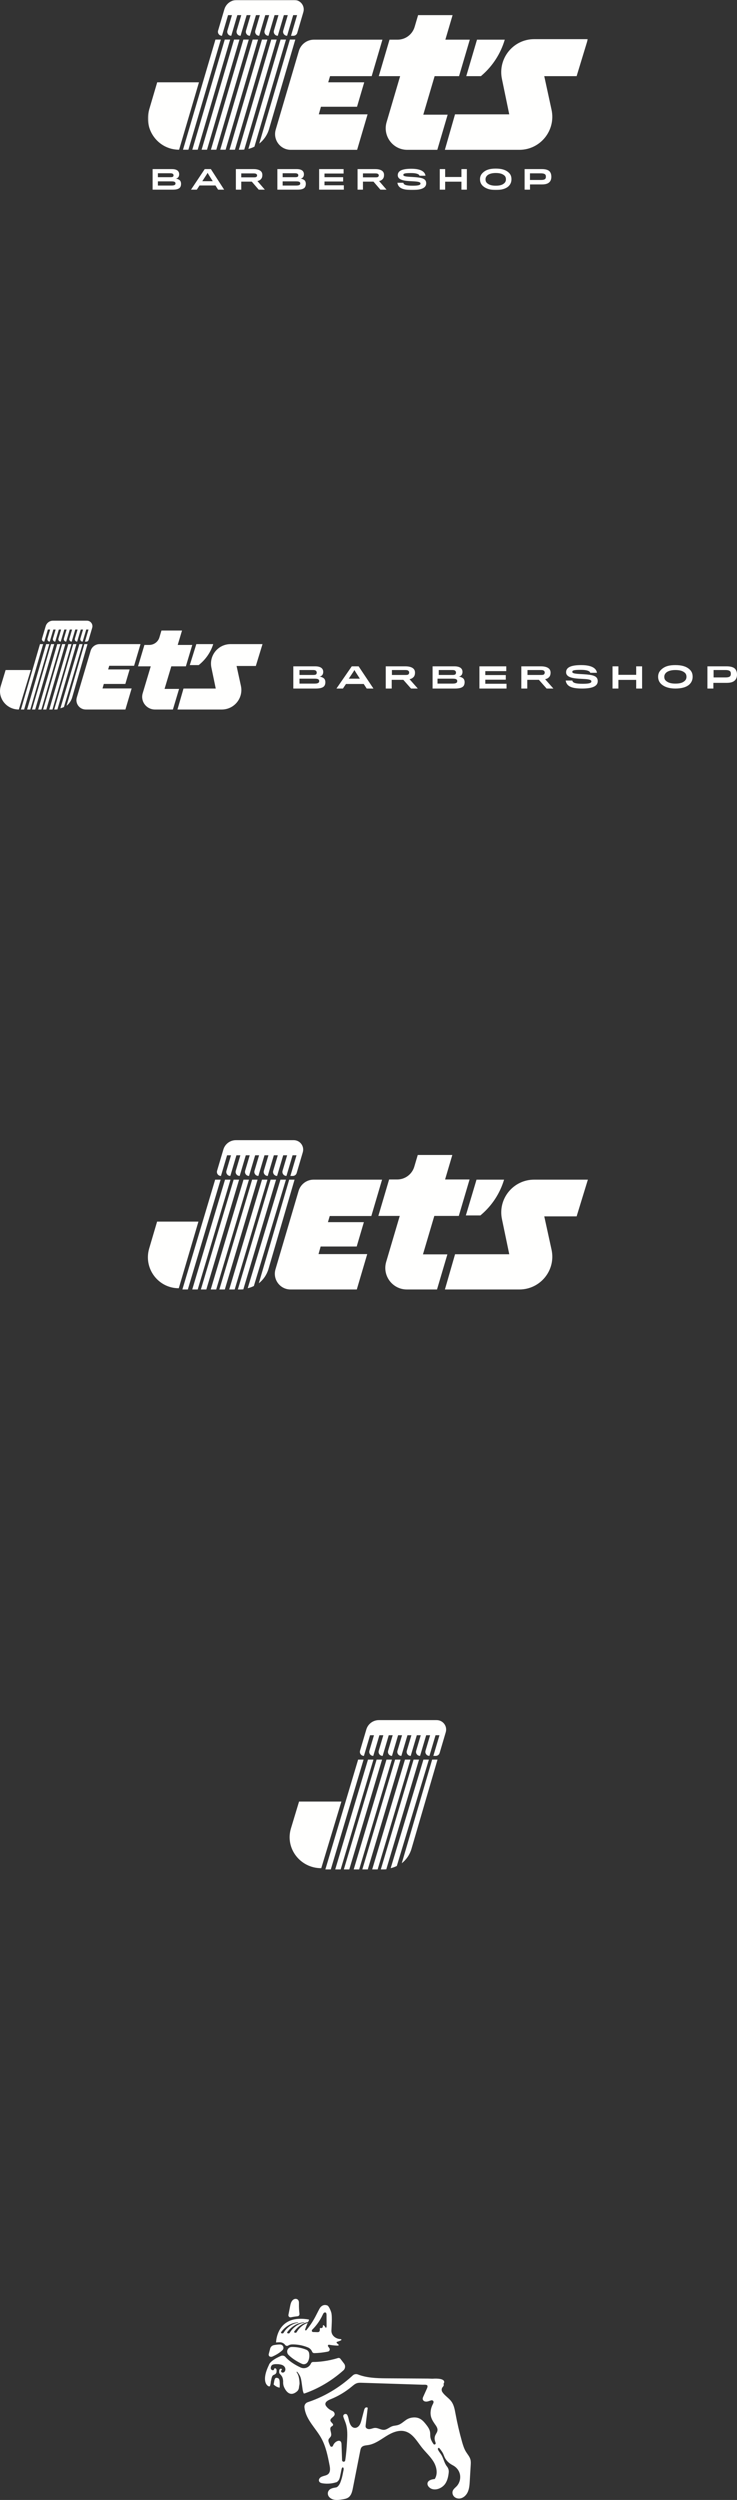 <?xml version="1.0" encoding="UTF-8"?>
<svg width="598px" height="2026px" viewBox="0 0 598 2026" version="1.1" xmlns="http://www.w3.org/2000/svg" xmlns:xlink="http://www.w3.org/1999/xlink">
    <rect x="0" y="0" width="598" height="2026" fill="#333333" stroke="none"/>
    <title>Group 4</title>
    <defs>
        <polygon id="path-1" points="0.292 0 357.292 0 357.292 154 0.292 154"></polygon>
    </defs>
    <g id="Page-1" stroke="none" stroke-width="1" fill="none" fill-rule="evenodd">
        <g id="Case-Study" transform="translate(-421, -2448)">
            <g id="Group-4" transform="translate(421.18, 2448)">
                <g id="Group-3" transform="translate(119.528, 0)">
                    <mask id="mask-2" fill="white">
                        <use xlink:href="#path-1"></use>
                    </mask>
                    <g id="Clip-2"></g>
                    <path d="M322.883,144.715 C322.369,145.485 321.262,145.849 319.217,145.849 L310.305,145.849 L310.305,140.48 L319.238,140.48 C321.199,140.48 322.35,140.909 322.859,141.616 C323.097,141.933 323.223,142.533 323.223,143.175 C323.223,143.818 323.137,144.33 322.883,144.715 L322.883,144.715 Z M326.209,138.878 C325.098,137.679 322.926,137.036 320.154,137.036 L305.959,137.036 L305.959,153.742 L310.328,153.742 L310.328,149.465 L320.175,149.465 C323.204,149.465 325.271,148.758 326.506,147.155 C327.23,146.234 327.656,144.909 327.656,143.262 C327.656,141.25 327.059,139.794 326.209,138.878 L326.209,138.878 Z M275.779,148.631 C274.608,147.711 274.245,146.683 274.245,145.334 C274.245,144.159 274.651,143.196 275.502,142.318 C276.739,141.057 279.168,140.203 282.493,140.203 C286.012,140.203 287.994,140.909 289.551,142.235 C290.508,143.048 290.808,144.222 290.808,145.334 C290.808,146.426 290.508,147.453 289.635,148.31 C288.057,149.87 285.925,150.493 282.516,150.493 C279.405,150.493 277.42,149.913 275.779,148.631 L275.779,148.631 Z M272.113,139.925 C270.452,141.465 269.768,143.175 269.768,145.271 C269.768,147.711 270.729,149.572 272.37,150.962 C274.651,152.885 278.017,154 282.516,154 C287.183,154 290.785,152.973 292.96,150.897 C294.431,149.465 295.285,147.624 295.285,145.314 C295.285,143.048 294.688,141.315 292.917,139.731 C290.508,137.592 287.227,136.628 282.537,136.628 C277.871,136.628 274.715,137.508 272.113,139.925 L272.113,139.925 Z M259.094,137.036 L254.705,137.036 L254.705,143.433 L241.489,143.433 L241.489,137.036 L237.12,137.036 L237.12,153.742 L241.489,153.742 L241.489,147.239 L254.705,147.239 L254.705,153.742 L259.094,153.742 L259.094,137.036 Z M215.706,143.476 C211.483,143.196 207.56,143.196 207.56,141.806 C207.56,140.695 208.435,140.247 213.872,140.247 C218.411,140.247 220.459,141.228 220.65,142.426 L225.533,142.405 C225.126,139.453 222.314,136.758 214.042,136.758 C206.517,136.758 203.042,138.449 203.042,142.02 C203.042,146.107 208.925,146.6 214.042,146.854 C217.984,147.068 221.48,147.155 221.48,148.715 C221.48,149.83 220.329,150.512 215.13,150.512 C210.249,150.512 207.818,149.913 207.584,148.116 L202.745,148.116 C203.405,152.18 206.604,154 214.746,154 C222.568,154 226.106,152.139 226.106,148.544 C226.106,144.544 222.271,143.902 215.706,143.476 L215.706,143.476 Z M187.318,143.112 C187.021,143.517 186.467,143.731 185.103,143.731 L174.787,143.731 L174.787,140.524 L184.846,140.524 C186.254,140.524 186.827,140.759 187.278,141.228 C187.554,141.508 187.638,141.806 187.638,142.148 C187.638,142.426 187.575,142.747 187.318,143.112 L187.318,143.112 Z M190.836,138.878 C189.793,137.786 187.788,137.036 184.866,137.036 L170.416,137.036 L170.416,153.742 L174.787,153.742 L174.787,147.196 L183.332,147.196 L188.982,153.742 L193.949,153.742 L187.875,146.703 C189.429,146.492 190.58,145.529 191.157,144.694 C191.668,143.965 191.901,142.961 191.901,141.827 C191.901,140.524 191.517,139.604 190.836,138.878 L190.836,138.878 Z M159.273,150.148 L143.582,150.148 L143.582,147.091 L158.719,147.091 L158.719,143.604 L143.582,143.604 L143.582,140.632 L159.079,140.632 L159.079,137.036 L139.237,137.036 L139.237,153.742 L159.273,153.742 L159.273,150.148 Z M120.611,150.385 L109.633,150.385 L109.633,146.985 L120.717,146.985 C122.211,146.985 122.999,147.175 123.489,147.603 C123.81,147.882 123.916,148.18 123.916,148.588 C123.916,148.973 123.873,149.314 123.64,149.572 C123.149,150.127 122.251,150.385 120.611,150.385 L120.611,150.385 Z M121.955,143.132 C121.548,143.517 120.697,143.604 119.8,143.604 L109.633,143.604 L109.633,140.417 L119.63,140.417 C120.547,140.417 121.314,140.501 121.805,140.93 C122.168,141.25 122.338,141.592 122.338,142.001 C122.338,142.386 122.232,142.877 121.955,143.132 L121.955,143.132 Z M128.436,148.953 C128.436,147.969 128.136,146.77 127.368,146.084 C126.622,145.421 125.407,144.886 124.15,144.778 C125.067,144.672 125.747,144.159 126.174,143.623 C126.645,143.048 126.901,142.148 126.901,141.228 C126.901,140.203 126.601,139.239 125.834,138.469 C124.961,137.612 123.426,137.036 121.101,137.036 L105.351,137.036 L105.351,153.742 L121.678,153.742 C124.49,153.742 126.538,153.164 127.495,152.033 C128.198,151.199 128.436,150.021 128.436,148.953 L128.436,148.953 Z M88.579,143.112 C88.282,143.517 87.729,143.731 86.365,143.731 L76.048,143.731 L76.048,140.524 L86.109,140.524 C87.515,140.524 88.09,140.759 88.539,141.228 C88.817,141.508 88.9,141.806 88.9,142.148 C88.9,142.426 88.836,142.747 88.579,143.112 L88.579,143.112 Z M92.099,138.878 C91.054,137.786 89.05,137.036 86.128,137.036 L71.679,137.036 L71.679,153.742 L76.048,153.742 L76.048,147.196 L84.594,147.196 L90.244,153.742 L95.211,153.742 L89.136,146.703 C90.691,146.492 91.842,145.529 92.419,144.694 C92.929,143.965 93.163,142.961 93.163,141.827 C93.163,140.524 92.78,139.604 92.099,138.878 L92.099,138.878 Z M44.421,146.854 L47.769,141.7 L48.747,140.073 L49.687,141.7 C49.687,141.7 52.947,146.854 52.926,146.854 L44.421,146.854 Z M55.121,150.319 L57.276,153.742 L62.18,153.742 L51.392,137.036 L46.406,137.036 L35.255,153.742 L39.968,153.742 L42.183,150.319 L55.121,150.319 Z M19.381,150.385 L8.404,150.385 L8.404,146.985 L19.488,146.985 C20.983,146.985 21.769,147.175 22.26,147.603 C22.58,147.882 22.687,148.18 22.687,148.588 C22.687,148.973 22.643,149.314 22.41,149.572 C21.92,150.127 21.023,150.385 19.381,150.385 L19.381,150.385 Z M20.726,143.132 C20.318,143.517 19.468,143.604 18.57,143.604 L8.404,143.604 L8.404,140.417 L18.4,140.417 C19.318,140.417 20.085,140.501 20.575,140.93 C20.939,141.25 21.109,141.592 21.109,142.001 C21.109,142.386 21.002,142.877 20.726,143.132 L20.726,143.132 Z M27.206,148.953 C27.206,147.969 26.906,146.77 26.139,146.084 C25.392,145.421 24.177,144.886 22.92,144.778 C23.837,144.672 24.517,144.159 24.944,143.623 C25.415,143.048 25.672,142.148 25.672,141.228 C25.672,140.203 25.371,139.239 24.604,138.469 C23.731,137.612 22.196,137.036 19.872,137.036 L4.121,137.036 L4.121,153.742 L20.448,153.742 C23.26,153.742 25.308,153.164 26.265,152.033 C26.97,151.199 27.206,150.021 27.206,148.953 L27.206,148.953 Z M115.517,32.069 L119.891,32.069 L98.572,104.668 C97.175,109.424 94.346,113.451 90.654,116.361 C90.654,116.361 115.517,32.069 115.517,32.069 L115.517,32.069 Z M78.483,121.232 C77.781,121.296 77.074,121.336 76.359,121.336 L74.086,121.336 C74.086,121.336 100.416,32.069 100.416,32.069 L104.782,32.069 C104.782,32.069 78.483,121.232 78.483,121.232 L78.483,121.232 Z M89.681,32.069 L63.351,121.336 L58.984,121.336 L85.314,32.069 C85.314,32.069 89.681,32.069 89.681,32.069 L89.681,32.069 Z M74.58,32.069 C74.58,32.069 48.249,121.336 48.249,121.336 C48.249,121.336 43.883,121.336 43.883,121.336 L70.214,32.069 C70.214,32.069 74.58,32.069 74.58,32.069 L74.58,32.069 Z M55.112,32.069 C55.112,32.069 28.783,121.336 28.783,121.336 L33.149,121.336 L59.479,32.069 C59.479,32.069 55.112,32.069 55.112,32.069 L55.112,32.069 Z M126.429,9.809 L121.481,26.656 C121.072,28.049 119.799,29.004 118.352,29.004 L116.42,29.004 C116.42,29.004 116.42,29.004 116.42,29.004 L121.36,12.26 L118.175,12.26 L113.237,29.004 C113.237,29.004 113.237,29.004 113.237,29.004 L113.237,29.004 C111.056,29.004 109.49,26.9 110.109,24.803 L113.809,12.26 L110.624,12.26 L105.686,29.004 C103.507,29.004 101.941,26.9 102.558,24.803 L106.258,12.26 L103.074,12.26 L98.135,29.004 C98.135,29.004 98.135,29.004 98.135,29.004 L98.135,29.004 C95.956,29.004 94.39,26.9 95.009,24.803 L98.708,12.26 L95.523,12.26 L90.585,29.004 C90.585,29.004 90.585,29.004 90.585,29.004 C88.405,29.004 86.839,26.9 87.458,24.803 L91.157,12.26 L87.974,12.26 L83.034,29.004 C80.855,29.004 79.288,26.9 79.907,24.803 L83.606,12.26 L80.423,12.26 L75.483,29.004 C75.483,29.004 75.483,29.004 75.483,29.004 L75.483,29.004 C73.304,29.004 71.738,26.9 72.357,24.803 L76.057,12.26 L72.872,12.26 L67.934,29.004 C67.934,29.004 67.934,29.004 67.934,29.004 L67.934,29.004 C65.753,29.004 64.188,26.9 64.806,24.803 L68.506,12.26 L65.322,12.26 L60.383,29.004 C58.204,29.004 56.637,26.9 57.255,24.803 L62.339,7.568 C63.663,3.08 67.771,0 72.435,0 L119.119,0 C124.209,0 127.867,4.91 126.429,9.809 L126.429,9.809 Z M112.333,32.069 L107.967,32.069 C107.966,32.069 81.831,120.675 81.831,120.675 C83.543,120.258 85.182,119.641 86.733,118.861 C86.733,118.86 86.733,118.86 86.733,118.86 C86.733,118.86 112.333,32.069 112.333,32.069 L112.333,32.069 Z M7.847,66.708 L1.349,88.735 C-3.451,105.008 8.702,121.336 25.613,121.336 C25.613,121.336 25.613,121.336 25.613,121.336 L41.727,66.709 C41.727,66.708 7.847,66.708 7.847,66.708 L7.847,66.708 Z M51.434,121.336 C51.434,121.336 55.8,121.336 55.8,121.336 C55.8,121.336 55.8,121.336 55.8,121.336 L82.131,32.069 L77.765,32.069 C77.765,32.069 51.434,121.336 51.434,121.336 L51.434,121.336 Z M36.333,121.336 L40.7,121.336 C40.7,121.336 67.029,32.069 67.029,32.069 L62.664,32.069 C62.664,32.069 36.333,121.336 36.333,121.336 L36.333,121.336 Z M97.231,32.069 L92.865,32.069 L66.535,121.336 C66.535,121.336 70.901,121.336 70.901,121.336 C70.901,121.336 97.231,32.069 97.231,32.069 L97.231,32.069 Z M287.556,63.967 L293.493,92.66 L249.5,92.66 L241.26,121.423 L301.729,121.423 C318.76,121.423 331.434,105.633 327.808,88.935 L321.898,61.72 L348.158,61.72 L357.292,31.736 L313.69,31.736 C296.767,31.736 284.117,47.338 287.556,63.967 L287.556,63.967 Z M289.855,32.155 L289.855,32.155 L267.33,32.155 L258.617,61.72 L270.496,61.72 L271.281,61.04 C280.102,53.397 286.549,43.371 289.855,32.155 L289.855,32.155 Z M252.764,61.72 L261.476,32.155 L241.655,32.155 L247.518,12.26 L219.538,12.26 L216.738,21.766 C214.922,27.928 209.282,32.155 202.88,32.155 L196.351,32.155 L187.638,61.72 L204.963,61.72 L193.984,98.974 C190.683,110.181 199.052,121.423 210.698,121.423 L215.319,121.423 L235.122,121.423 L243.517,92.937 L223.742,92.937 L232.943,61.72 L252.764,61.72 Z M104.017,105.036 L122.8,41.301 C124.398,35.877 129.362,32.155 134.998,32.155 L190.586,32.155 L181.874,61.72 L148.083,61.72 L146.613,66.708 L175.816,66.708 L169.982,86.507 L140.693,86.507 L138.966,92.66 L178.539,92.66 L170.063,121.423 L116.216,121.423 C107.715,121.423 101.606,113.217 104.017,105.036 L104.017,105.036 Z" id="Fill-1" fill="#FFFFFE" mask="url(#mask-2)"></path>
                </g>
                <path d="M234.481,956 L238.82,956 L217.674,1028.347 C216.288,1033.087 213.483,1037.1 209.82,1040 C209.82,1040 234.481,956 234.481,956 L234.481,956 Z M197.261,1044.895 C196.553,1044.959 195.839,1045 195.117,1045 L192.82,1045 C192.82,1045 219.41,956 219.411,956 L223.82,956 C223.82,956 197.261,1044.895 197.261,1044.895 L197.261,1044.895 Z M208.82,956 L182.229,1045 C182.229,1045 177.82,1045 177.82,1044.999 L204.411,956 L208.82,956 Z M193.82,956 C193.82,956 167.229,1045 167.229,1045 C167.229,1045 162.82,1045 162.82,1044.999 L189.411,956 C189.411,956 193.82,956 193.82,956 L193.82,956 Z M174.41,956 C174.41,956 147.819,1045 147.82,1045 L152.228,1045 L178.82,956 C178.82,956 174.41,956 174.41,956 L174.41,956 Z M245.503,933.807 L240.529,950.652 C240.117,952.044 238.837,953 237.384,953 L235.441,953 C235.441,953 235.441,952.999 235.441,952.999 L240.406,936.258 C240.406,936.258 237.205,936.258 237.205,936.258 L232.239,952.999 C232.239,952.999 232.239,953 232.239,953 L232.239,953 C230.048,953 228.474,950.896 229.096,948.799 L232.815,936.258 C232.815,936.258 229.613,936.258 229.613,936.258 L224.649,953 C222.457,953 220.882,950.896 221.504,948.799 L225.224,936.258 C225.224,936.258 222.022,936.258 222.022,936.258 L217.057,952.999 C217.057,952.999 217.057,953 217.057,953 L217.057,953 C214.865,953 213.291,950.895 213.913,948.799 L217.632,936.258 C217.632,936.258 214.431,936.258 214.431,936.258 L209.465,952.999 C209.465,952.999 209.465,953 209.465,953 C207.274,953 205.7,950.896 206.322,948.799 L210.042,936.258 L206.84,936.258 L201.874,953 C199.683,953 198.109,950.896 198.731,948.799 L202.45,936.258 L199.249,936.258 L194.283,952.999 C194.283,952.999 194.283,953 194.283,953 L194.283,953 C192.092,953 190.517,950.896 191.139,948.799 L194.859,936.258 C194.859,936.258 191.658,936.258 191.658,936.258 L186.692,952.999 C186.692,952.999 186.692,953 186.692,953 L186.692,953 C184.501,953 182.927,950.895 183.549,948.799 L187.268,936.258 C187.268,936.258 184.066,936.258 184.066,936.258 L179.1,953 C176.909,953 175.335,950.895 175.957,948.799 L181.068,931.566 C182.399,927.078 186.529,924 191.219,924 L238.154,924 C243.27,924 246.949,928.909 245.503,933.807 L245.503,933.807 Z M231.82,956 L227.383,956 C227.383,956 200.82,1044 200.82,1044 C202.559,1043.585 204.227,1042.974 205.802,1042.199 C205.802,1042.199 205.802,1042.199 205.802,1042.199 C205.802,1042.199 231.82,956 231.82,956 L231.82,956 Z M127.295,990 L120.866,1011.772 C116.116,1027.859 128.141,1044 144.876,1044 C144.876,1044 144.876,1044 144.876,1044 L160.82,990 L127.295,990 Z M170.82,1044.999 C170.82,1045 175.229,1045 175.229,1045 C175.23,1045 175.23,1045 175.23,1045 L201.82,956 L197.41,956 C197.41,956 170.82,1044.999 170.82,1044.999 L170.82,1044.999 Z M155.82,1045 L160.229,1045 C160.229,1045 186.82,956 186.82,956 L182.411,956 C182.411,956 155.82,1045 155.82,1045 L155.82,1045 Z M216.82,956 L212.411,956 L185.82,1044.999 L190.229,1045 C190.229,1045 216.82,956 216.82,956 L216.82,956 Z M407.104,987.984 L413.038,1016.458 L369.058,1016.458 L360.82,1045 L421.272,1045 C438.297,1045 450.969,1029.332 447.343,1012.761 L441.436,985.755 L467.689,985.755 L476.82,956 L433.231,956 C416.312,956 403.664,971.482 407.104,987.984 L407.104,987.984 Z M408.82,956 L408.82,956 L386.467,956 L377.82,985 L389.61,985 L390.387,984.333 C399.142,976.836 405.54,967.001 408.82,956 L408.82,956 Z M372.087,985.386 L380.82,955.865 L360.955,955.865 L366.83,936 L338.79,936 L335.983,945.49 C334.164,951.643 328.512,955.865 322.095,955.865 L315.552,955.865 L306.82,985.386 L324.183,985.386 L313.181,1022.583 C309.871,1033.774 318.258,1045 329.93,1045 L334.562,1045 L354.408,1045 L362.82,1016.556 L343.004,1016.556 L352.223,985.386 L372.087,985.386 Z M223.35,1028.663 L242.111,965.118 C243.707,959.71 248.666,956 254.296,956 L309.82,956 L301.118,985.477 L267.365,985.477 L265.898,990.45 L295.066,990.45 L289.239,1010.188 L259.984,1010.188 L258.258,1016.324 L297.786,1016.324 L289.319,1045 L235.535,1045 C227.044,1045 220.942,1036.819 223.35,1028.663 L223.35,1028.663 Z" id="Fill-4" fill="#FFFFFE"></path>
                <path d="M350.481,1426 L354.82,1426 L333.674,1498.347 C332.288,1503.087 329.483,1507.1 325.82,1510 C325.82,1510 350.481,1426 350.481,1426 M313.261,1514.895 C312.553,1514.959 311.839,1515 311.117,1515 L308.82,1515 C308.82,1515 335.41,1426 335.411,1426 L339.82,1426 C339.82,1426 313.261,1514.895 313.261,1514.895 M324.82,1426 L298.229,1515 C298.229,1515 293.82,1515 293.82,1514.999 L320.411,1426 C320.411,1426 324.82,1426 324.82,1426 M309.82,1426 C309.82,1426 283.229,1515 283.229,1515 C283.229,1515 278.82,1515 278.82,1514.999 L305.411,1426 C305.411,1426 309.82,1426 309.82,1426 M290.41,1426 C290.41,1426 263.819,1515 263.82,1515 L268.228,1515 L294.82,1426 C294.82,1426 290.41,1426 290.41,1426 M361.503,1403.807 L356.529,1420.652 C356.117,1422.044 354.837,1423 353.384,1423 L351.441,1423 C351.441,1423 351.441,1423 351.441,1422.999 L356.406,1406.258 C356.406,1406.258 353.205,1406.258 353.205,1406.258 L348.239,1423 C348.239,1423 348.239,1423 348.239,1423 L348.239,1423 C346.048,1423 344.474,1420.896 345.096,1418.799 L348.815,1406.258 C348.815,1406.258 345.613,1406.258 345.613,1406.258 L340.649,1423 C338.457,1423 336.882,1420.896 337.504,1418.799 L341.224,1406.258 C341.224,1406.258 338.022,1406.258 338.022,1406.258 L333.057,1423 C333.057,1423 333.057,1423 333.057,1423 L333.057,1423 C330.865,1423 329.291,1420.896 329.913,1418.799 L333.632,1406.258 C333.632,1406.258 330.431,1406.258 330.431,1406.258 L325.465,1423 C325.465,1423 325.465,1423 325.465,1423 L325.465,1423 C323.274,1423 321.7,1420.896 322.322,1418.799 L326.042,1406.258 C326.042,1406.258 322.84,1406.258 322.84,1406.258 L317.875,1423 C315.683,1423 314.109,1420.896 314.731,1418.799 L318.45,1406.258 L315.249,1406.258 L310.283,1423 C310.283,1423 310.283,1423 310.283,1423 C308.092,1423 306.517,1420.896 307.139,1418.799 L310.859,1406.258 C310.859,1406.258 307.658,1406.258 307.658,1406.258 L302.692,1423 C302.692,1423 302.692,1423 302.692,1423 C300.501,1423 298.927,1420.896 299.549,1418.799 L303.268,1406.258 C303.268,1406.258 300.066,1406.258 300.066,1406.258 L295.1,1423 C292.909,1423 291.335,1420.895 291.957,1418.799 L297.068,1401.566 C298.399,1397.078 302.529,1394 307.219,1394 L354.154,1394 C359.27,1394 362.949,1398.909 361.503,1403.807 M347.82,1426 L343.383,1426 C343.383,1426 316.82,1514 316.82,1514 C318.559,1513.585 320.227,1512.974 321.802,1512.199 C321.802,1512.199 321.802,1512.199 321.802,1512.199 C321.802,1512.199 347.82,1426 347.82,1426 M242.477,1460 L235.892,1481.772 C231.025,1497.859 243.344,1514 260.487,1514 C260.487,1514 260.487,1514 260.487,1514 L276.82,1460 C276.82,1460 242.477,1460 242.477,1460 M286.82,1514.999 C286.82,1515 291.229,1515 291.229,1515 C291.23,1515 291.23,1515 291.23,1515 L317.82,1426 L313.41,1426 C313.41,1426 286.82,1514.999 286.82,1514.999 M271.82,1515 L276.229,1515 C276.229,1515 302.82,1426 302.82,1426 L298.411,1426 C298.411,1426 271.82,1515 271.82,1515 M332.82,1426 L328.411,1426 L301.82,1514.999 C301.82,1514.999 306.229,1515 306.229,1515 C306.229,1515 332.82,1426 332.82,1426" id="Fill-6" fill="#FFFFFE"></path>
                <path d="M393.592,550.834 L410.212,550.834 L410.212,547.076 L393.592,547.076 L393.592,543.873 L410.608,543.873 L410.608,540 L388.82,540 L388.82,558 L410.82,558 L410.82,554.126 L393.592,554.126 L393.592,550.834 Z M331.82,545.026 C331.82,544.6 331.728,544.228 331.427,543.877 C330.937,543.293 330.312,543 328.778,543 L317.82,543 L317.82,547 L329.059,547 C330.544,547 331.148,546.733 331.47,546.228 C331.751,545.773 331.82,545.372 331.82,545.026 L331.82,545.026 Z M332.109,550.415 L338.82,558 L333.332,558 L327.089,550.946 L317.648,550.946 L317.648,558 L312.82,558 L312.82,540 L328.785,540 C332.013,540 334.228,540.808 335.381,541.984 C336.133,542.766 336.556,543.758 336.556,545.161 C336.556,546.383 336.299,547.466 335.735,548.252 C335.097,549.15 333.826,550.189 332.109,550.415 L332.109,550.415 Z M441.82,545.026 C441.82,544.6 441.729,544.228 441.428,543.877 C440.938,543.293 440.312,543 438.779,543 L427.82,543 L427.82,547 L439.058,547 C440.545,547 441.148,546.733 441.472,546.228 C441.751,545.773 441.82,545.372 441.82,545.026 L441.82,545.026 Z M442.109,550.415 L448.82,558 L443.333,558 L437.09,550.946 L427.648,550.946 L427.648,558 L422.82,558 L422.82,540 L438.785,540 C442.014,540 444.228,540.808 445.381,541.984 C446.134,542.766 446.557,543.758 446.557,545.161 C446.557,546.383 446.299,547.466 445.736,548.252 C445.098,549.15 443.827,550.189 442.109,550.415 L442.109,550.415 Z M370.82,551.886 C370.82,551.405 370.701,551.055 370.342,550.727 C369.792,550.224 368.911,550 367.237,550 L354.82,550 L354.82,554 L367.118,554 C368.956,554 369.961,553.696 370.51,553.043 C370.772,552.74 370.82,552.338 370.82,551.886 L370.82,551.886 Z M355.82,547 L367.022,547 C368.011,547 368.949,546.89 369.396,546.407 C369.701,546.088 369.82,545.471 369.82,544.988 C369.82,544.475 369.632,544.046 369.231,543.643 C368.691,543.105 367.846,543 366.835,543 L355.82,543 L355.82,547 Z M375.618,549.748 C376.482,550.488 376.82,551.779 376.82,552.839 C376.82,553.99 376.553,555.259 375.761,556.157 C374.683,557.376 372.376,558 369.21,558 L350.82,558 L350.82,540 L368.56,540 C371.178,540 372.906,540.62 373.89,541.543 C374.754,542.373 375.092,543.412 375.092,544.515 C375.092,545.507 374.803,546.477 374.273,547.097 C373.793,547.675 373.026,548.226 371.993,548.341 C373.409,548.457 374.777,549.034 375.618,549.748 L375.618,549.748 Z M592.82,546.011 C592.82,545.293 592.682,544.624 592.426,544.268 C591.873,543.478 590.626,543 588.5,543 L578.82,543 L578.82,549 L588.479,549 C590.694,549 591.894,548.593 592.451,547.733 C592.726,547.301 592.82,546.73 592.82,546.011 L592.82,546.011 Z M597.82,546.708 C597.82,548.482 597.347,549.91 596.546,550.903 C595.182,552.63 592.894,553.391 589.544,553.391 L578.652,553.391 L578.652,558 L573.82,558 L573.82,540 L589.522,540 C592.588,540 594.99,540.693 596.218,541.984 C597.159,542.972 597.82,544.54 597.82,546.708 L597.82,546.708 Z M556.82,548.485 C556.82,547.297 556.495,546.042 555.454,545.172 C553.761,543.755 551.608,543 547.784,543 C544.17,543 541.531,543.912 540.186,545.262 C539.262,546.199 538.82,547.23 538.82,548.485 C538.82,549.927 539.215,551.026 540.487,552.01 C542.27,553.381 544.428,554 547.81,554 C551.514,554 553.83,553.333 555.544,551.667 C556.495,550.75 556.82,549.652 556.82,548.485 L556.82,548.485 Z M559.221,542.393 C561.164,544.126 561.82,546.022 561.82,548.501 C561.82,551.026 560.883,553.04 559.268,554.607 C556.882,556.877 552.929,558 547.809,558 C542.872,558 539.178,556.781 536.675,554.676 C534.874,553.157 533.82,551.122 533.82,548.452 C533.82,546.161 534.571,544.29 536.394,542.606 C539.248,539.963 542.711,539 547.831,539 C552.977,539 556.579,540.055 559.221,542.393 L559.221,542.393 Z M516.026,546.892 L501.592,546.892 L501.592,540 L496.82,540 L496.82,558 L501.592,558 L501.592,550.993 L516.026,550.993 L516.026,558 L520.82,558 L520.82,540 L516.026,540 L516.026,546.892 Z M473.246,546.403 C468.546,546.094 464.181,546.094 464.181,544.563 C464.181,543.338 465.153,542.843 471.204,542.843 C476.256,542.843 478.535,543.924 478.747,545.245 L484.182,545.223 C483.729,541.969 480.599,539 471.393,539 C463.019,539 459.15,540.863 459.15,544.798 C459.15,549.303 465.699,549.845 471.393,550.125 C475.781,550.361 479.672,550.457 479.672,552.176 C479.672,553.405 478.39,554.157 472.604,554.157 C467.172,554.157 464.466,553.497 464.206,551.516 L458.82,551.516 C459.555,555.994 463.115,558 472.177,558 C480.881,558 484.82,555.95 484.82,551.987 C484.82,547.58 480.552,546.872 473.246,546.403 L473.246,546.403 Z M258.82,551.886 C258.82,551.405 258.701,551.055 258.341,550.727 C257.792,550.224 256.911,550 255.236,550 L242.82,550 L242.82,554 L255.117,554 C256.956,554 257.961,553.696 258.51,553.043 C258.771,552.74 258.82,552.338 258.82,551.886 L258.82,551.886 Z M242.82,547 L254.023,547 C255.012,547 255.949,546.89 256.397,546.407 C256.703,546.088 256.82,545.471 256.82,544.988 C256.82,544.475 256.632,544.046 256.232,543.643 C255.692,543.105 254.847,543 253.836,543 L242.82,543 L242.82,547 Z M262.618,549.748 C263.482,550.488 263.82,551.779 263.82,552.839 C263.82,553.99 263.553,555.259 262.761,556.157 C261.682,557.376 259.376,558 256.209,558 L237.82,558 L237.82,540 L255.56,540 C258.178,540 259.906,540.62 260.89,541.543 C261.754,542.373 262.092,543.412 262.092,544.515 C262.092,545.507 261.802,546.477 261.273,547.097 C260.792,547.675 260.026,548.226 258.992,548.341 C260.409,548.457 261.776,549.034 262.618,549.748 L262.618,549.748 Z M291.82,550 C291.841,550 288.392,544.679 288.392,544.679 L287.398,543 L286.364,544.679 L282.82,550 L291.82,550 Z M290.801,540 L302.82,558 L297.357,558 L294.956,554.31 L280.54,554.31 L278.072,558 L272.82,558 L285.245,540 L290.801,540 Z M50.259,522 L34.82,575 L37.381,575 L52.82,522 L50.259,522 Z M68.276,522 L53.82,572 C55.967,570.273 57.611,567.885 58.424,565.063 L70.82,522 L68.276,522 Z M25.82,575 L28.38,575 C28.38,575 43.82,522 43.82,522 C43.82,522 41.26,522 41.26,522 L25.82,575 Z M32.259,522 C32.259,522 16.82,575 16.82,575 L19.381,575 L34.82,522 C34.82,522 32.259,522 32.259,522 L32.259,522 Z M43.82,575 L45.154,575 C45.573,575 45.987,574.976 46.399,574.938 L61.82,522 L59.26,522 L43.82,575 Z M35.742,520 L38.65,510.186 L40.525,510.186 L38.347,517.537 C37.983,518.766 38.905,520 40.188,520 L40.188,520 L43.097,510.186 L44.972,510.186 L42.793,517.537 C42.428,518.766 43.351,520 44.635,520 L47.543,510.186 L49.418,510.186 L47.24,517.538 C46.875,518.766 47.797,520 49.08,520 L51.99,510.186 L53.864,510.186 L51.685,517.537 C51.321,518.766 52.243,520 53.527,520 L56.435,510.186 L58.31,510.186 L56.132,517.537 C55.767,518.766 56.69,520 57.974,520 L57.974,520 L57.974,520 L60.882,510.186 L62.757,510.186 L60.578,517.538 C60.213,518.766 61.136,520 62.419,520 L65.328,510.186 L67.202,510.186 L65.025,517.537 C64.66,518.766 65.582,520 66.866,520 L66.866,520 L66.866,520 L69.774,510.186 L71.649,510.186 L68.741,520 C68.741,520 68.741,520 68.741,520 L69.879,520 C70.73,520 71.48,519.44 71.721,518.624 L74.634,508.749 C75.481,505.878 73.326,503 70.33,503 L42.839,503 C40.093,503 37.674,504.804 36.894,507.435 L33.9,517.537 C33.536,518.766 34.458,520 35.742,520 L35.742,520 Z M66.82,522 L64.244,522 C64.244,522 48.82,574 48.82,574 C49.829,573.756 50.798,573.394 51.712,572.936 C51.712,572.936 51.712,572.936 51.712,572.936 C51.712,572.936 66.82,522 66.82,522 L66.82,522 Z M4.378,543 L0.458,555.903 C-2.439,565.436 4.894,575 15.097,575 C15.097,575 15.097,575 15.097,575 L24.82,543 C24.82,543 4.378,543 4.378,543 L4.378,543 Z M30.82,575 C30.82,575 33.38,575 33.38,575 C33.38,575 33.38,575 33.38,575 L48.82,522 L46.26,522 C46.26,522 30.82,575 30.82,575 L30.82,575 Z M21.82,575 L24.38,575 C24.38,575 39.82,522 39.82,522 L37.259,522 C37.259,522 21.82,575 21.82,575 L21.82,575 Z M57.82,522 L55.26,522 L39.82,575 L42.38,575 C42.38,575 57.82,522 57.82,522 L57.82,522 Z M171.351,541.046 L174.881,558.003 L148.72,558.003 L143.82,575 L179.779,575 C189.907,575 197.443,565.669 195.287,555.801 L191.773,539.719 L207.389,539.719 L212.82,522 L186.892,522 C176.828,522 169.305,531.219 171.351,541.046 L171.351,541.046 Z M172.82,522 L172.82,522 L159.12,522 L153.82,539 L161.045,539 L161.522,538.609 C166.888,534.214 170.81,528.45 172.82,522 L172.82,522 Z M150.628,539.997 L155.82,522.663 L144.009,522.663 L147.502,511 L130.83,511 L129.161,516.572 C128.079,520.184 124.718,522.663 120.903,522.663 L117.012,522.663 L111.82,539.997 L122.144,539.997 L115.602,561.838 C113.634,568.409 118.621,575 125.562,575 L128.315,575 L140.115,575 L145.118,558.299 L133.335,558.299 L138.817,539.997 L150.628,539.997 Z M62.137,565.271 L73.35,527.431 C74.304,524.21 77.268,522 80.633,522 L113.82,522 L108.618,539.554 L88.445,539.554 L87.568,542.515 L105.002,542.515 L101.519,554.269 L84.033,554.269 L83.002,557.923 L106.628,557.923 L101.568,575 L69.42,575 C64.345,575 60.697,570.128 62.137,565.271 L62.137,565.271 Z" id="Fill-8" fill="#FFFFFE"></path>
                <path d="M353.427,1965.598 C352.029,1963.573 350.529,1961.56 349.76,1959.222 C348.599,1955.69 349.261,1951.724 350.992,1948.434 C351.495,1947.479 352.066,1946.221 351.058,1945.492 C350.648,1945.196 350.111,1945.138 349.625,1945.276 C348.022,1945.73 346.383,1946.615 344.653,1946.169 C344.124,1946.033 343.633,1945.742 343.285,1945.319 C342.407,1944.253 342.868,1943.162 343.313,1942.175 C344.175,1940.266 345.038,1938.355 345.899,1936.445 C346.348,1935.451 347.561,1933.215 345.8,1932.738 C344.884,1932.489 343.727,1932.634 342.781,1932.603 C341.713,1932.569 340.644,1932.535 339.577,1932.5 C337.459,1932.433 335.342,1932.365 333.224,1932.297 C328.99,1932.162 324.756,1932.026 320.521,1931.891 C316.268,1931.755 312.015,1931.619 307.761,1931.483 C303.527,1931.347 299.292,1931.212 295.058,1931.076 C294.524,1931.059 293.99,1931.043 293.455,1931.025 C292.124,1930.983 290.761,1930.944 289.487,1931.344 C287.868,1931.853 286.553,1933.02 285.247,1934.106 C280.031,1938.442 274.132,1941.951 267.834,1944.464 C265.776,1945.285 263.213,1946.733 263.949,1949.025 C264.049,1949.333 264.209,1949.62 264.396,1949.885 C265.603,1951.585 267.303,1952.933 269.24,1953.706 C270.159,1954.074 270.934,1954.778 271.242,1955.721 C272.181,1958.585 267.334,1959.471 267.951,1961.854 C268.321,1963.285 270.628,1964.212 269.952,1965.524 C269.684,1966.041 269.052,1966.23 268.601,1966.598 C266.523,1968.3 269.425,1971.842 268.324,1974.295 C267.857,1975.337 266.715,1975.994 266.38,1977.086 C266.142,1977.861 266.361,1978.699 266.623,1979.466 C266.943,1980.409 267.325,1981.328 267.767,1982.22 C268.245,1983.188 269.628,1983.081 269.999,1982.066 C270.601,1980.423 271.844,1979.004 273.459,1978.323 C274.672,1977.812 276.277,1977.715 276.794,1979.793 C276.879,1980.129 276.91,1980.476 276.922,1980.822 L277.375,1993.757 C277.43,1995.307 279.684,1995.457 279.927,1993.925 C280.753,1988.754 281.131,1983.495 281.427,1978.262 C281.692,1973.564 281.882,1968.746 280.47,1964.257 C279.874,1962.362 278.991,1960.493 278.411,1958.596 C277.775,1956.515 280.781,1955.326 281.699,1957.3 C282.218,1958.415 282.566,1959.681 282.792,1960.841 C283.387,1963.872 284.753,1967.634 287.935,1967.58 C288.918,1967.563 289.853,1967.132 290.576,1966.466 C292.124,1965.038 292.659,1963.04 293.169,1961.096 C293.843,1958.532 294.516,1955.967 295.19,1953.402 C295.384,1952.663 295.602,1951.882 296.163,1951.364 C296.723,1950.845 297.745,1950.752 298.184,1951.377 C297.627,1956.036 297.069,1960.696 296.513,1965.357 C296.451,1965.88 296.39,1966.42 296.542,1966.923 C296.944,1968.255 298.63,1968.735 300.004,1968.534 C301.377,1968.333 302.671,1967.68 304.057,1967.614 C306.596,1967.492 308.93,1969.345 311.465,1969.171 C313.933,1969 315.86,1966.978 318.211,1966.203 C319.618,1965.739 321.141,1965.735 322.566,1965.326 C325.107,1964.596 327.073,1962.673 329.26,1961.157 C330.745,1960.127 332.46,1959.485 334.25,1959.237 C340.476,1958.373 343.296,1961.955 345.987,1965.414 C351.6,1972.629 346.283,1973.17 351.542,1980.646 C352.168,1981.535 353.548,1980.922 353.319,1979.858 C353.261,1979.582 353.178,1979.312 353.085,1979.067 C350.381,1971.958 357.749,1971.855 353.427,1965.598 L353.427,1965.598 Z M381.743,1997.805 C381.492,2002.086 381.241,2006.368 380.988,2010.649 C380.806,2013.761 380.6,2016.96 379.257,2019.772 C377.69,2023.053 374.169,2025.725 370.432,2024.578 C368.462,2023.972 367.018,2022.27 366.944,2020.214 C366.854,2017.67 368.838,2016.468 370.302,2014.93 C372.972,2012.123 373.935,2007.813 372.713,2004.139 C371.8,2001.389 369.691,1999.086 367.088,1997.823 C366.722,1997.529 366.21,1997.34 365.845,1997.112 C364.4,1996.205 363.087,1995.07 362.035,1993.726 C361.45,1992.979 360.947,1992.166 360.552,1991.304 C360.152,1990.431 359.861,1989.51 359.457,1988.638 C358.705,1987.018 357.581,1985.603 356.467,1984.205 C356.334,1984.039 356.19,1983.865 355.989,1983.799 C355.6,1983.671 355.187,1984.032 355.113,1984.434 C355.04,1984.835 355.207,1985.239 355.394,1985.602 C356.116,1986.996 357.177,1988.184 357.989,1989.529 C359.325,1991.74 359.946,1994.303 361.081,1996.623 C361.47,1997.418 361.949,1998.2 362.514,1998.9 C363.576,2000.218 364.093,2001.89 363.928,2003.572 C363.624,2006.693 362.992,2009.725 361.382,2012.387 C358.512,2017.132 351.033,2019.591 347.459,2015.043 C346.962,2014.412 346.64,2013.639 346.657,2012.836 C346.714,2010.121 349.995,2009.254 352.572,2009.024 C355.25,2004.882 354.169,1999.26 351.631,1995.033 C349.092,1990.808 345.314,1987.485 342.239,1983.627 C338.222,1978.583 334.826,1972.174 328.613,1970.419 C323.325,1968.925 317.763,1971.412 313.106,1974.322 C308.451,1977.231 303.872,1980.724 298.434,1981.518 C296.532,1981.798 294.33,1981.856 293.135,1983.358 C292.525,1984.123 292.318,1985.122 292.129,1986.08 C290.133,1996.185 288.138,2006.292 286.144,2016.398 C285.596,2019.175 284.888,2022.213 282.604,2023.89 C281.124,2024.977 279.231,2025.29 277.415,2025.571 C273.884,2026.119 270.016,2026.618 267.168,2023.863 C265.787,2022.526 265.38,2020.413 266.331,2018.745 C267.614,2016.496 270.263,2016.27 272.575,2015.817 C274.127,2015.513 275.467,2013.13 275.982,2011.819 C276.544,2010.388 277.304,2008.005 277.614,2006.499 L278.539,2001.984 C278.68,2001.296 278.81,2000.535 278.451,1999.931 C278.323,1999.716 278.096,1999.521 277.85,1999.565 C277.737,1999.586 277.645,1999.651 277.569,1999.736 C277.229,2000.119 277.039,2000.611 276.937,2001.111 C276.567,2002.917 276.198,2004.723 275.828,2006.53 C275.591,2007.686 275.343,2008.869 274.712,2009.867 C274.393,2010.369 273.985,2010.809 273.532,2011.194 C273.408,2011.3 273.275,2011.394 273.146,2011.493 C269.465,2012.738 265.487,2013.105 261.645,2012.523 C260.407,2012.335 259.02,2011.939 258.646,2010.618 C258.415,2009.798 258.702,2008.932 259.26,2008.287 C261.043,2006.223 264.326,2006.717 266.215,2004.918 C268.035,2003.183 267.692,2000.249 267.212,1997.784 C265.751,1990.29 264.24,1982.656 260.54,1975.973 C256.108,1967.967 248.573,1961.337 247.041,1952.32 C246.964,1951.863 246.9,1951.398 246.846,1950.929 C246.634,1949.095 247.732,1947.371 249.489,1946.789 C266.011,1941.312 278.268,1932.275 286.072,1925.046 C287.201,1924 288.824,1923.72 290.253,1924.29 C297.164,1927.045 305.403,1927.36 313.03,1927.408 C315.495,1927.424 317.959,1927.439 320.423,1927.455 C329.346,1927.513 338.27,1927.569 347.194,1927.626 C348.054,1927.631 350.417,1927.746 350.659,1927.731 C361.544,1927.049 360.521,1930.557 359.901,1931.48 C359.821,1931.599 359.738,1931.725 359.722,1931.869 C359.703,1932.04 359.783,1932.206 359.83,1932.372 C360.03,1933.087 359.623,1933.835 359.112,1934.374 C359.107,1934.379 359.102,1934.385 359.096,1934.39 C358.021,1935.522 357.888,1937.239 358.746,1938.543 C358.833,1938.675 358.922,1938.807 359.013,1938.935 C360.988,1941.701 364.115,1943.479 366.1,1946.236 C368.167,1949.105 368.79,1952.728 369.432,1956.201 C370.827,1963.728 372.563,1971.191 374.636,1978.56 C375.462,1981.492 376.357,1984.447 377.957,1987.04 C379.209,1989.067 380.903,1990.897 381.52,1993.197 C381.922,1994.689 381.834,1996.263 381.743,1997.805 L381.743,1997.805 Z M242.851,1930.965 C242.746,1929.261 242.565,1927.551 242.118,1925.941 C241.772,1924.693 241.254,1923.503 240.549,1922.54 C240.335,1922.25 240.729,1921.898 240.982,1922.154 C241.132,1922.305 241.271,1922.479 241.397,1922.648 C242.15,1923.669 242.902,1924.715 243.424,1925.949 C244.09,1927.521 244.35,1929.313 244.601,1931.072 C244.879,1933.022 245.156,1934.972 245.435,1936.922 C245.546,1937.704 245.89,1938.673 246.267,1939.693 C246.647,1939.691 246.951,1939.67 247.1,1939.619 C260.734,1934.852 271.297,1927.339 278.475,1920.946 C280.049,1919.544 280.272,1917.136 278.983,1915.459 C278.017,1914.202 276.911,1912.757 276.019,1911.589 C275.567,1910.999 274.807,1910.745 274.103,1910.963 C265.555,1913.603 258.293,1914.168 253.903,1914.168 L253.845,1914.168 C253.118,1914.167 252.472,1914.611 252.169,1915.285 C252.057,1915.536 251.932,1915.786 251.785,1916.037 C250.606,1918.056 248.501,1919.2 246.319,1919.2 C245.428,1919.2 244.527,1919.009 243.668,1918.612 C240.344,1917.069 235.627,1914.462 232.026,1910.792 C231.849,1910.611 231.684,1910.42 231.532,1910.223 C230.636,1909.061 229.074,1908.689 227.741,1909.271 C220.107,1912.6 218.509,1915.382 218.196,1916.17 C218.113,1916.38 218.027,1916.591 217.928,1916.795 C212.275,1928.514 215.684,1932.89 217.638,1933.799 C218.228,1934.073 218.729,1933.991 218.872,1933.625 C219.496,1932.035 219.546,1930.105 219.546,1930.105 L219.545,1930.098 L219.543,1930.068 L219.551,1930.078 C220.132,1928.038 220.173,1925.38 221.796,1924.712 C222.383,1924.471 222.972,1924.201 223.448,1923.776 C223.756,1923.502 224.101,1922.808 224.083,1922.805 C224.178,1922.403 224.209,1921.976 224.234,1921.564 C224.26,1921.122 224.285,1920.668 224.149,1920.243 C224.012,1919.818 223.681,1919.419 223.221,1919.314 C222.76,1919.208 222.336,1919.35 222.298,1919.791 C222.25,1920.352 221.721,1920.931 221.302,1920.887 C218.457,1920.58 219.702,1917.501 220.325,1916.888 C221.103,1916.122 222.336,1915.993 223.461,1915.908 L225.816,1915.957 C227.81,1916.214 229.596,1916.551 230.727,1918.111 C231.344,1918.963 231.541,1920.071 231.251,1921.064 C231.088,1921.624 230.763,1922.16 230.253,1922.49 C229.744,1922.821 229.034,1922.91 228.496,1922.624 C227.957,1922.337 227.678,1921.642 227.971,1921.131 C228.101,1920.904 228.321,1920.731 228.449,1920.503 C228.577,1920.277 228.571,1919.94 228.328,1919.821 C227.879,1919.437 227.1,1919.656 226.745,1920.117 C226.39,1920.581 226.348,1921.186 226.341,1921.754 C226.336,1922.317 226.361,1922.904 226.548,1923.431 C226.536,1923.426 226.927,1923.834 227.121,1924.051 C227.761,1924.761 228.411,1925.485 228.824,1926.355 C229.22,1927.187 229.378,1928.115 229.495,1929.032 C229.657,1930.299 229.524,1929.662 229.553,1931.059 C229.578,1932.298 229.847,1933.518 230.356,1934.644 C231.759,1937.745 235.126,1942.842 240.814,1938.009 C241.745,1937.22 242.295,1936.058 242.397,1934.828 C242.556,1932.915 242.953,1932.632 242.851,1930.965 L242.851,1930.965 Z M226.698,1929.842 C226.626,1929.098 226.504,1928.306 226.05,1927.76 C225.56,1927.172 224.792,1927.003 224.077,1927 C222.364,1926.99 222.403,1930.096 221.82,1932.391 C223.216,1933.786 224.921,1934.693 226.699,1935 C226.859,1933.287 226.862,1931.555 226.698,1929.842 L226.698,1929.842 Z M250.628,1907.036 C250.636,1907.07 250.637,1907.115 250.642,1907.15 C250.952,1908.941 251.012,1911.607 249.505,1914.176 C249.483,1914.212 249.448,1914.232 249.426,1914.267 C248.435,1915.835 246.46,1916.439 244.777,1915.663 C241.941,1914.353 237.313,1911.879 233.888,1908.398 C233.221,1907.718 232.833,1906.797 232.82,1905.836 L232.82,1905.774 C232.814,1903.697 234.476,1902.013 236.519,1902.001 C239.189,1901.982 243.743,1902.309 248.418,1904.266 C249.567,1904.747 250.403,1905.793 250.628,1907.036 L250.628,1907.036 Z M219.081,1909.91 C219.668,1910.063 220.306,1910.026 220.899,1909.763 C223.017,1908.827 226.469,1907.06 229.025,1904.572 C229.526,1904.083 229.82,1903.43 229.82,1902.741 L229.82,1902.697 C229.825,1901.213 228.585,1900.01 227.06,1900 C225.814,1899.992 224.009,1900.106 221.98,1900.531 C220.54,1900.832 219.405,1901.921 219.042,1903.31 L217.879,1907.754 C217.64,1908.668 218.145,1909.666 219.081,1909.91 L219.081,1909.91 Z M235.808,1877.963 C237.804,1877.534 239.733,1877.269 241.342,1877.105 C242.277,1877.009 242.925,1876.121 242.806,1875.154 C242.48,1872.499 242.33,1869.821 242.378,1867.144 C242.403,1865.808 242.434,1864.329 241.216,1863.468 C240.206,1862.754 238.849,1862.9 237.843,1863.618 C236.073,1864.882 235.592,1867.106 235.184,1869.183 C234.741,1871.434 234.298,1873.686 233.855,1875.937 C233.617,1877.143 234.645,1878.213 235.808,1877.963 L235.808,1877.963 Z M228.523,1891 L229.208,1891 C229.446,1891 229.667,1890.881 229.796,1890.684 C230.133,1890.168 230.804,1889.16 231.189,1888.66 C232.24,1887.34 233.476,1886.155 234.866,1885.166 C235.543,1884.64 236.306,1884.252 237.054,1883.822 C237.842,1883.486 238.617,1883.083 239.459,1882.864 C240.184,1882.61 240.931,1882.433 241.69,1882.307 C241.885,1882.275 241.851,1881.988 241.654,1882 C240.87,1882.049 240.088,1882.148 239.317,1882.332 C238.423,1882.47 237.583,1882.798 236.716,1883.067 C235.893,1883.43 235.038,1883.761 234.265,1884.24 C232.682,1885.134 231.222,1886.263 229.939,1887.569 C229.307,1888.23 228.695,1888.914 228.141,1889.65 C228.079,1889.73 228.018,1889.813 227.958,1889.894 C227.617,1890.352 227.949,1891 228.523,1891 L228.523,1891 Z M241.716,1883.067 C240.892,1883.43 240.038,1883.761 239.264,1884.24 C237.681,1885.134 236.221,1886.263 234.939,1887.569 C234.306,1888.23 233.695,1888.914 233.142,1889.65 C233.079,1889.73 233.017,1889.813 232.957,1889.894 C232.617,1890.352 232.949,1891 233.524,1891 L234.207,1891 C234.445,1891 234.666,1890.881 234.795,1890.684 C235.133,1890.168 235.804,1889.16 236.189,1888.66 C237.239,1887.34 238.476,1886.155 239.865,1885.166 C240.542,1884.64 241.307,1884.252 242.054,1883.822 C242.843,1883.486 243.617,1883.083 244.459,1882.864 C245.184,1882.61 245.931,1882.433 246.691,1882.307 C246.885,1882.275 246.85,1881.988 246.654,1882 C245.87,1882.049 245.089,1882.148 244.316,1882.332 C243.423,1882.47 242.583,1882.798 241.716,1883.067 L241.716,1883.067 Z M253.055,1889.519 C253.438,1890.004 254.112,1889.904 254.656,1889.92 C255.475,1889.945 256.295,1889.97 257.114,1889.994 C257.694,1890.012 258.329,1890.011 258.776,1889.637 C259.434,1889.088 259.347,1888.065 259.327,1887.199 C259.324,1887.071 259.326,1886.934 259.392,1886.824 C259.578,1886.515 260.034,1886.662 260.39,1886.697 C261.038,1886.762 261.687,1886.225 261.756,1885.567 C261.805,1885.09 261.73,1884.395 262.198,1884.336 C262.406,1884.309 262.592,1884.46 262.743,1884.609 C263.225,1885.087 263.632,1885.642 263.944,1886.246 C264.066,1886.482 264.403,1886.505 264.55,1886.285 C264.772,1885.948 264.822,1885.44 264.82,1885.009 C264.804,1882.019 264.787,1879.029 264.77,1876.04 C264.767,1875.314 264.68,1874.443 264.044,1874.111 C263.565,1873.861 262.955,1874.061 262.561,1874.433 C262.167,1874.807 261.939,1875.321 261.71,1875.818 C261.044,1877.266 260.294,1878.674 259.468,1880.034 C257.993,1882.462 256.274,1884.735 254.345,1886.808 C253.746,1887.452 252.244,1888.491 253.055,1889.519 L253.055,1889.519 Z M226.927,1898.202 C226.042,1898.177 224.967,1898.243 223.82,1898.369 C223.82,1898.369 223.932,1886.041 234.154,1881.131 C236.519,1879.994 239.429,1879.26 243.003,1879.164 C244.082,1879.135 245.207,1879.152 246.41,1879.247 C247.806,1879.357 249.08,1879.522 250.246,1879.735 C250.504,1879.781 250.637,1880.07 250.516,1880.305 C250.26,1880.8 250.012,1881.309 249.774,1881.824 C248.864,1881.948 248.013,1882.291 247.134,1882.571 C246.335,1882.932 245.506,1883.261 244.757,1883.737 C243.22,1884.626 241.803,1885.748 240.559,1887.045 C239.945,1887.702 239.352,1888.382 238.815,1889.113 C238.755,1889.193 238.696,1889.273 238.638,1889.353 C238.306,1889.811 238.626,1890.455 239.186,1890.455 L239.849,1890.455 C240.08,1890.455 240.292,1890.339 240.419,1890.143 C240.745,1889.631 241.398,1888.627 241.772,1888.13 C242.792,1886.818 243.991,1885.641 245.339,1884.658 C245.996,1884.134 246.737,1883.749 247.462,1883.322 C248.127,1883.032 248.784,1882.699 249.48,1882.472 C248.643,1884.356 247.933,1886.271 247.409,1887.803 C247.19,1888.44 248.017,1888.9 248.433,1888.372 L249.526,1886.983 C252.081,1883.739 254.308,1880.243 256.18,1876.549 C257.561,1873.829 259.015,1871.003 259.385,1870.451 C260.72,1868.455 262.837,1867.396 265.392,1868.362 C266.796,1868.892 268.537,1873.357 268.786,1874.856 C269.381,1878.445 268.868,1884.999 268.73,1888.635 C268.564,1893.04 272.662,1895.601 276.308,1895.63 C276.858,1895.634 277.02,1896.393 276.521,1896.627 C275.662,1897.031 274.556,1897.48 273.27,1897.844 C272.923,1897.942 272.778,1898.371 273.001,1898.66 C273.254,1898.989 273.681,1899.431 274.399,1899.963 C274.805,1900.264 274.597,1900.913 274.094,1900.908 C272.426,1900.889 269.726,1900.751 266.823,1900.195 C266.171,1900.069 265.644,1900.759 265.957,1901.353 C266.223,1901.858 266.55,1902.325 266.922,1902.765 C267.821,1903.827 267.29,1905.468 265.939,1905.742 C261.37,1906.669 257.504,1906.953 254.79,1907 C254.037,1907.012 253.366,1906.548 253.079,1905.839 C252.449,1904.285 251.243,1903.035 249.675,1902.379 C244.751,1900.322 239.98,1899.876 236.855,1899.932 C235.69,1899.941 234.608,1900.275 233.678,1900.846 C232.867,1901.346 231.795,1901.192 231.236,1900.414 C231.085,1900.204 230.916,1900.002 230.731,1899.813 C229.714,1898.781 228.365,1898.209 226.927,1898.202 L226.927,1898.202 Z" id="Fill-10" fill="#FFFFFE"></path>
            </g>
        </g>
    </g>
</svg>